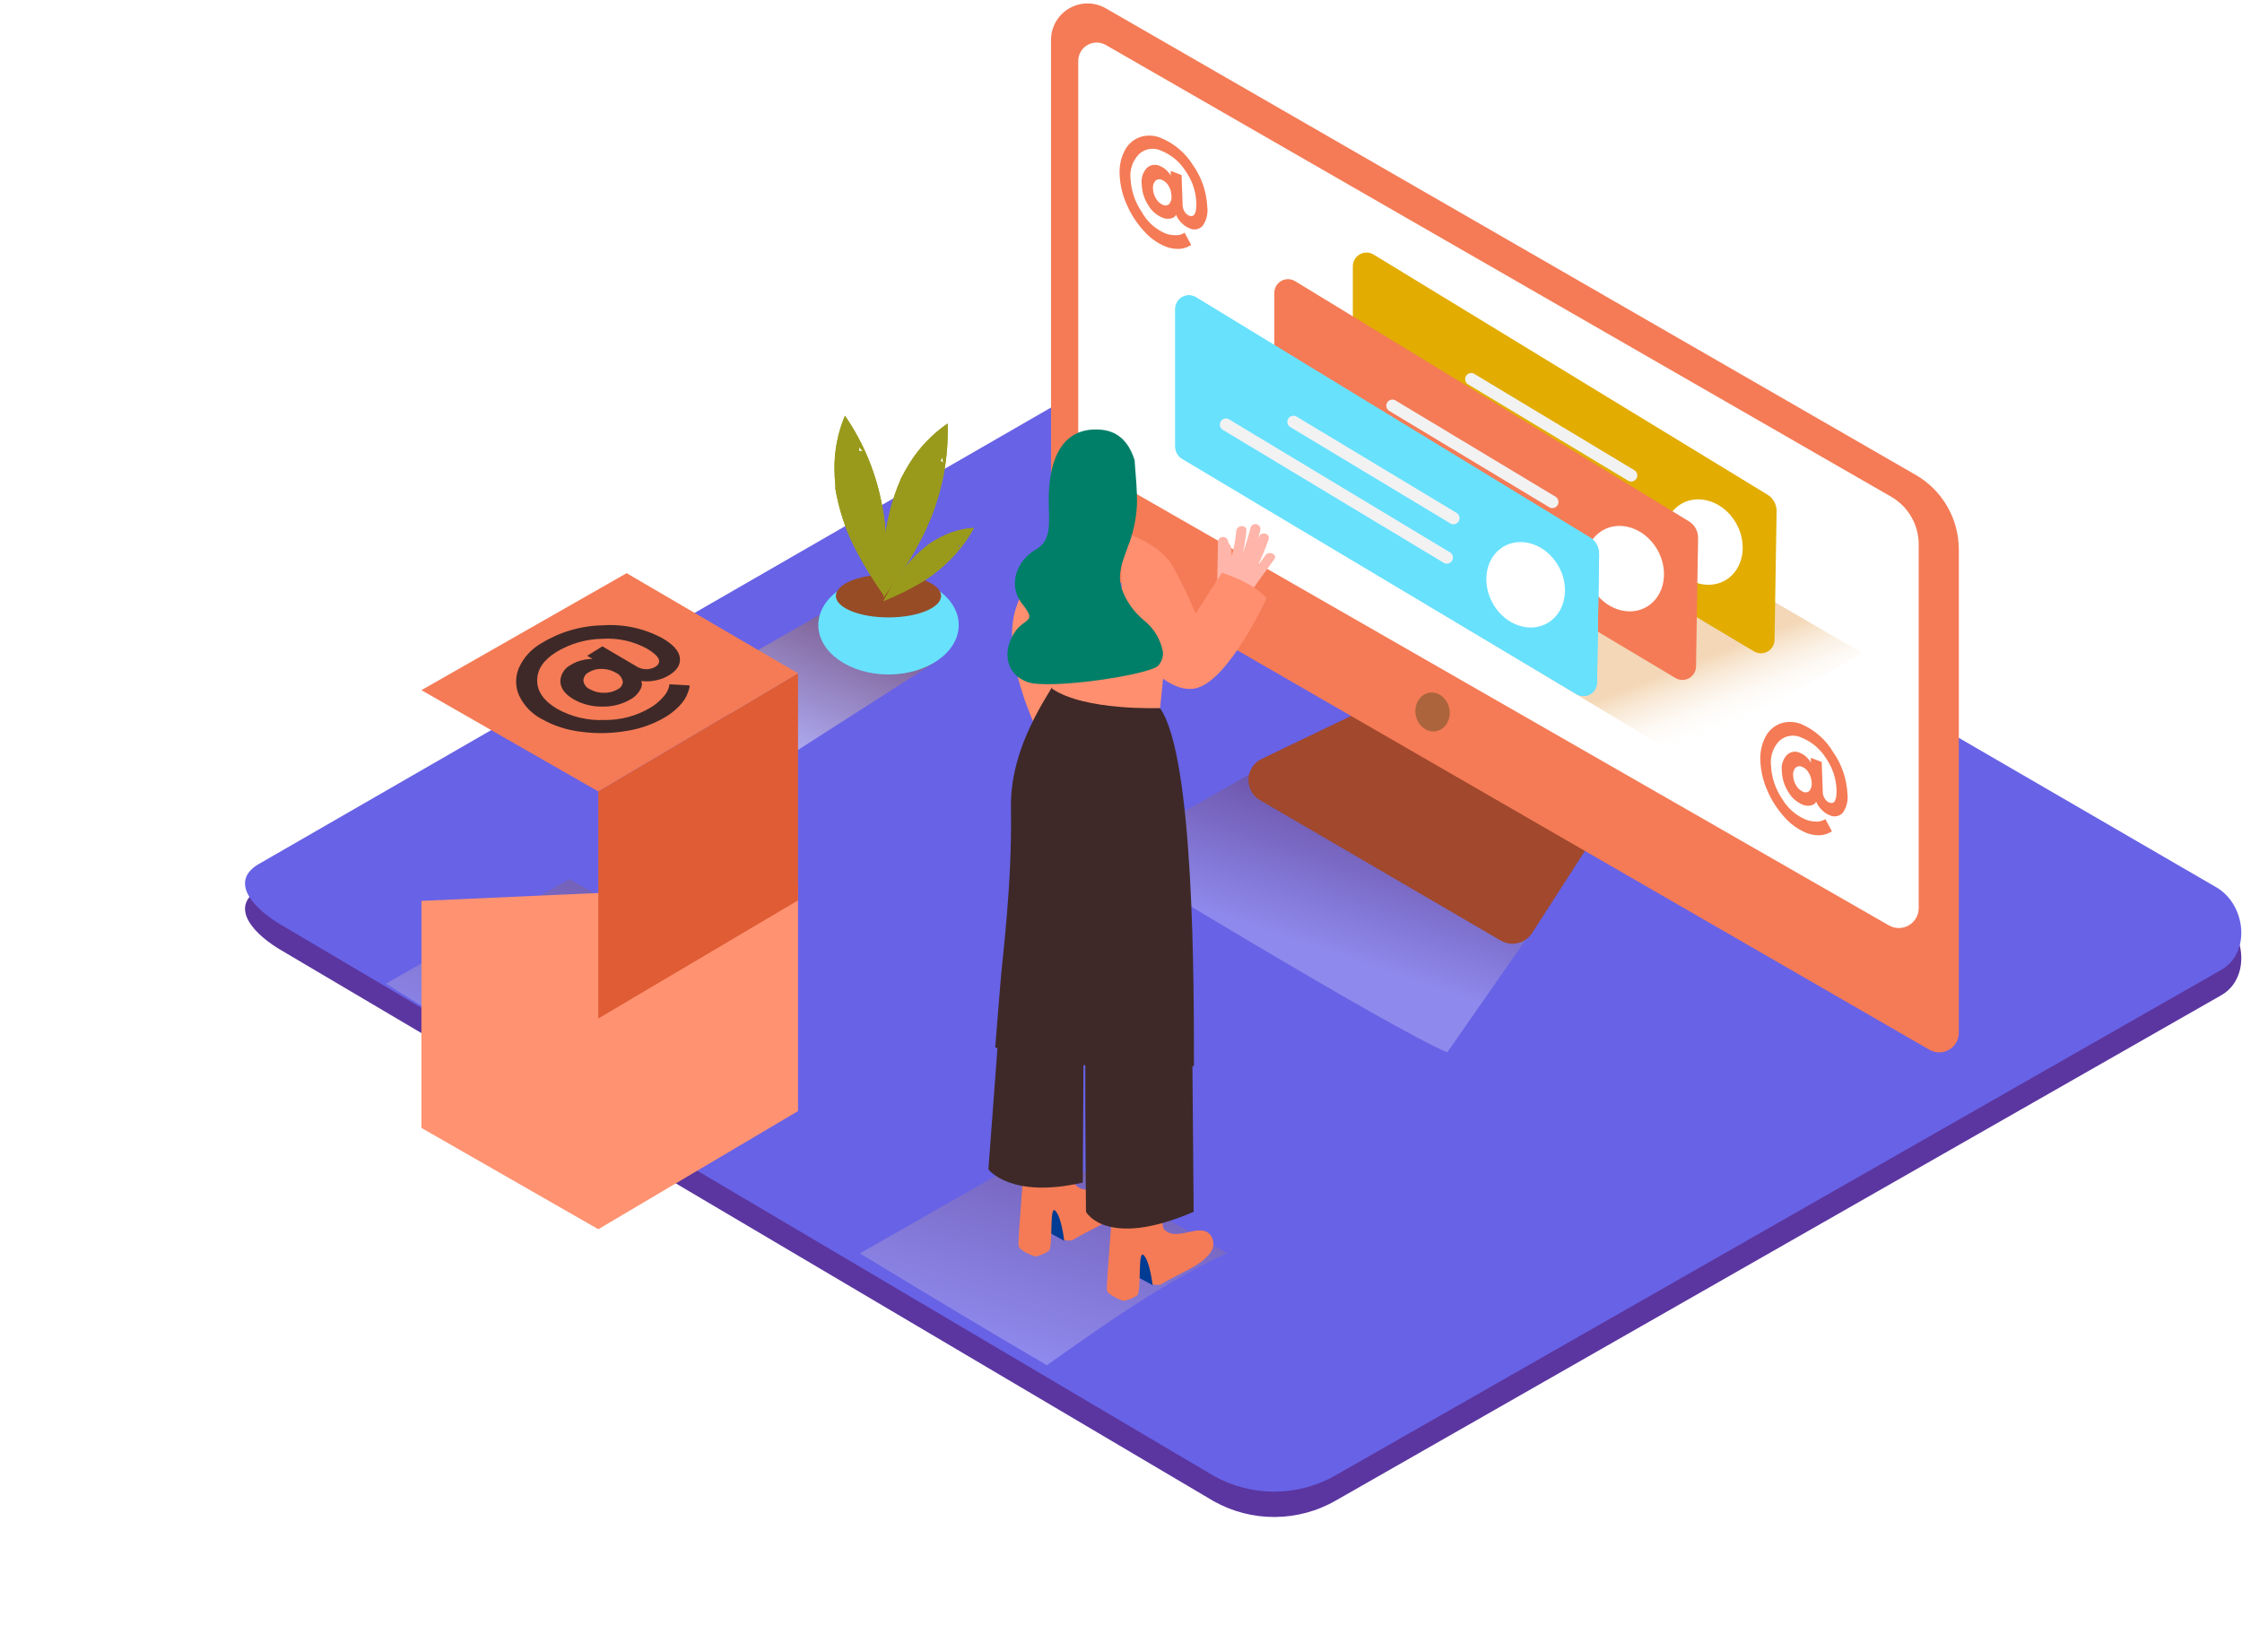 <svg width="266" height="196" viewBox="0 0 266 196" fill="none" xmlns="http://www.w3.org/2000/svg">
<g id="Group 4">
<g id="mention_isometric 2">
<g id="mention_isometric">
<path id="Path" d="M143.994 178.096L33.676 112.919C30.164 110.945 27.153 107.71 30.576 105.588L141.286 41.8C142.946 40.771 145.467 40.095 147.159 41.079L262.945 108.269C266.457 110.308 267.087 115.987 263.588 118.044L158.532 177.993C154.045 180.595 148.517 180.634 143.994 178.096Z" fill="#5B36A0"/>
<path id="Path Copy" d="M143.994 175.088L33.676 109.911C30.164 107.936 27.153 104.702 30.576 102.579L141.286 38.791C142.946 37.762 145.467 37.087 147.159 38.071L262.945 105.261C266.457 107.3 267.087 112.978 263.588 115.036L158.532 174.985C154.045 177.587 148.517 177.626 143.994 175.088Z" fill="#6862E6"/>
<g id="Path_2" style="mix-blend-mode:multiply" opacity="0.25">
<path d="M153.09 89.094L131.322 101.512C131.322 101.512 164.855 121.969 171.712 124.85L184.249 106.843" fill="url(#paint0_linear_0_9)"/>
</g>
<g id="Path_3" style="mix-blend-mode:multiply" opacity="0.25">
<path d="M145.57 148.67L123.796 136.277L102.022 148.695C102.022 148.695 113.362 155.615 124.201 161.969C131.084 157.101 137.973 152.181 145.57 148.67Z" fill="url(#paint1_linear_0_9)"/>
</g>
<g id="Path_4" style="mix-blend-mode:multiply" opacity="0.46">
<path d="M98.658 72.142L84.847 80.02C84.847 80.02 86.018 87.242 92.875 90.123L110.957 78.547" fill="url(#paint2_linear_0_9)"/>
</g>
<ellipse id="Oval" cx="105.418" cy="74.155" rx="8.33" ry="5.865" fill="#68E1FD"/>
<ellipse id="Oval_2" cx="105.412" cy="70.695" rx="6.24" ry="2.553" fill="#974C26"/>
<path id="Shape" fill-rule="evenodd" clip-rule="evenodd" d="M105.058 62.984C105.148 64.135 105.187 65.287 105.187 66.438C105.18 67.878 105.11 69.319 104.955 70.753C104.46 70.065 103.971 69.344 103.456 68.534C102.794 67.499 102.176 66.438 101.61 65.351C101.084 64.384 100.634 63.378 100.266 62.341C99.856 61.215 99.527 60.061 99.282 58.888C99.217 58.605 99.159 58.27 99.108 57.962V57.852V57.582C99.056 56.978 99.005 56.335 99.005 55.692C98.976 53.505 99.399 51.335 100.247 49.319C102.499 52.584 104.017 56.298 104.698 60.206C104.741 60.438 104.781 60.671 104.82 60.907C104.82 60.862 104.91 61.332 104.91 61.505L104.974 62.09C105.004 62.386 105.032 62.684 105.058 62.984ZM101.913 53.492C101.913 53.492 101.913 53.492 101.913 53.492H101.906C101.908 53.492 101.91 53.492 101.913 53.492ZM101.913 53.492C102.071 53.483 102.23 53.501 102.382 53.544C102.228 53.372 102.071 53.205 101.913 53.042C101.946 53.19 101.946 53.344 101.913 53.492Z" fill="#999A1C"/>
<path id="Shape_2" fill-rule="evenodd" clip-rule="evenodd" d="M109.085 64.348C108.538 65.396 107.972 66.354 107.329 67.325C106.55 68.541 105.688 69.711 104.833 70.849C104.775 70.007 104.775 69.132 104.775 68.174C104.775 66.946 104.826 65.724 104.942 64.502C105.022 63.404 105.187 62.314 105.438 61.242C105.7 60.072 106.046 58.922 106.473 57.801C106.589 57.505 106.711 57.216 106.833 56.926L106.833 56.926L106.866 56.824L106.994 56.586C107.284 56.026 107.592 55.473 107.927 54.939C109.089 53.081 110.622 51.483 112.43 50.245C112.56 54.213 111.83 58.162 110.288 61.82C110.198 62.03 110.105 62.245 110.011 62.463L109.76 63.017L109.497 63.55C109.364 63.816 109.226 64.082 109.085 64.348ZM111.793 54.27C111.75 54.416 111.675 54.55 111.574 54.663C111.7 54.729 111.815 54.813 111.915 54.913C111.881 54.708 111.84 54.493 111.793 54.27Z" fill="#999A1C"/>
<path id="Shape_3" fill-rule="evenodd" clip-rule="evenodd" d="M109.213 69.151C108.574 69.525 107.931 69.872 107.284 70.193C106.473 70.599 105.643 70.959 104.814 71.306C105.058 70.836 105.335 70.354 105.643 69.84C106.049 69.197 106.473 68.553 106.93 67.91C107.327 67.343 107.768 66.808 108.249 66.309C108.769 65.762 109.328 65.252 109.921 64.785L110.397 64.431L110.449 64.386L110.596 64.296C110.937 64.09 111.278 63.891 111.632 63.711C112.856 63.082 114.196 62.712 115.569 62.624C114.359 64.805 112.691 66.698 110.68 68.174L110.32 68.438L110.011 68.656L109.696 68.856L109.213 69.151ZM113.909 64.586C113.839 64.65 113.756 64.699 113.665 64.727V64.734C113.708 64.814 113.738 64.901 113.755 64.991C113.811 64.858 113.862 64.723 113.909 64.586Z" fill="#999A1C"/>
<path id="Shape_4" fill-rule="evenodd" clip-rule="evenodd" d="M105.058 62.984C105.148 64.135 105.187 65.287 105.187 66.438C105.18 67.878 105.11 69.319 104.955 70.753C104.46 70.065 103.971 69.344 103.456 68.534C102.794 67.499 102.176 66.438 101.61 65.351C101.084 64.384 100.634 63.378 100.266 62.341C99.856 61.215 99.527 60.061 99.282 58.888C99.217 58.605 99.159 58.27 99.108 57.962V57.852V57.582C99.056 56.978 99.005 56.335 99.005 55.692C98.976 53.505 99.399 51.335 100.247 49.319C102.499 52.584 104.017 56.298 104.698 60.206C104.741 60.438 104.781 60.671 104.82 60.907C104.82 60.862 104.91 61.332 104.91 61.505L104.974 62.09C105.004 62.386 105.032 62.684 105.058 62.984ZM101.913 53.492C101.913 53.492 101.913 53.492 101.913 53.492H101.906C101.908 53.492 101.91 53.492 101.913 53.492ZM101.913 53.492C102.071 53.483 102.23 53.501 102.382 53.544C102.228 53.372 102.071 53.205 101.913 53.042C101.946 53.19 101.946 53.344 101.913 53.492Z" fill="#999A1C"/>
<path id="Shape_5" fill-rule="evenodd" clip-rule="evenodd" d="M109.085 64.348C108.538 65.396 107.972 66.354 107.329 67.325C106.55 68.541 105.688 69.711 104.833 70.849C104.775 70.007 104.775 69.132 104.775 68.174C104.775 66.946 104.826 65.724 104.942 64.502C105.022 63.404 105.187 62.314 105.438 61.242C105.7 60.072 106.046 58.922 106.473 57.801C106.589 57.505 106.711 57.216 106.833 56.926L106.833 56.926L106.866 56.824L106.994 56.586C107.284 56.026 107.592 55.473 107.927 54.939C109.089 53.081 110.622 51.483 112.43 50.245C112.56 54.213 111.83 58.162 110.288 61.82C110.198 62.03 110.105 62.245 110.011 62.463L109.76 63.017L109.497 63.55C109.364 63.816 109.226 64.082 109.085 64.348ZM111.793 54.27C111.75 54.416 111.675 54.55 111.574 54.663C111.7 54.729 111.815 54.813 111.915 54.913C111.881 54.708 111.84 54.493 111.793 54.27Z" fill="#999A1C"/>
<path id="Shape_6" fill-rule="evenodd" clip-rule="evenodd" d="M109.213 69.151C108.574 69.525 107.931 69.872 107.284 70.193C106.473 70.599 105.643 70.959 104.814 71.306C105.058 70.836 105.335 70.354 105.643 69.84C106.049 69.197 106.473 68.553 106.93 67.91C107.327 67.343 107.768 66.808 108.249 66.309C108.769 65.762 109.328 65.252 109.921 64.785L110.397 64.431L110.449 64.386L110.596 64.296C110.937 64.09 111.278 63.891 111.632 63.711C112.856 63.082 114.196 62.712 115.569 62.624C114.359 64.805 112.691 66.698 110.68 68.174L110.32 68.438L110.011 68.656L109.696 68.856L109.213 69.151ZM113.909 64.586C113.839 64.65 113.756 64.699 113.665 64.727V64.734C113.708 64.814 113.738 64.901 113.755 64.991C113.811 64.858 113.862 64.723 113.909 64.586Z" fill="#999A1C"/>
<path id="Path_5" d="M161.735 84.245L149.687 90.033C148.762 90.477 148.158 91.396 148.118 92.422C148.077 93.447 148.607 94.411 149.494 94.927L178.048 111.583C179.331 112.332 180.976 111.938 181.779 110.689L188.72 99.898" fill="#A1482D"/>
<path id="Path_6" d="M227.264 56.328L131.194 0.984C129.852 0.213 128.201 0.215 126.862 0.989C125.522 1.763 124.697 3.193 124.697 4.74V62.316C124.697 63.602 125.383 64.791 126.498 65.434L228.917 124.541C229.636 124.958 230.523 124.958 231.242 124.543C231.962 124.127 232.405 123.359 232.403 122.528V65.19C232.4 61.529 230.44 58.15 227.264 56.328Z" fill="#F47B56"/>
<path id="Path_7" d="M131.2 5.338L224.369 58.926C226.394 60.092 227.642 62.25 227.643 64.586V107.743C227.642 108.584 227.193 109.36 226.466 109.781C225.738 110.202 224.842 110.205 224.112 109.788L129.097 55.306C128.373 54.891 127.926 54.121 127.926 53.286V7.235C127.926 6.455 128.341 5.734 129.016 5.343C129.691 4.952 130.523 4.95 131.2 5.338Z" fill="white"/>
<ellipse id="Oval_3" cx="169.964" cy="84.467" rx="2.026" ry="2.315" transform="rotate(-10.9 169.964 84.467)" fill="#AB643C"/>
<path id="Path_8" opacity="0.32" d="M156.242 63.891L199.539 89.898L220.928 77.467L182.712 55.229" fill="url(#paint3_linear_0_9)"/>
<path id="Path_9" d="M209.748 58.714L162.938 30.18C162.428 29.885 161.797 29.89 161.292 30.194C160.787 30.497 160.486 31.051 160.507 31.64V47.897C160.503 48.496 160.813 49.052 161.324 49.364L208.127 77.293C208.627 77.577 209.241 77.574 209.739 77.284C210.236 76.993 210.541 76.46 210.539 75.885L210.783 60.727C210.82 59.92 210.426 59.154 209.748 58.714Z" fill="#E2AC00"/>
<path id="Path_10" d="M198.549 67.081C200.228 69.428 203.18 70.084 205.136 68.553C207.091 67.023 207.316 63.878 205.637 61.537C203.959 59.197 201.006 58.534 199.05 60.065C197.095 61.595 196.87 64.734 198.549 67.081Z" fill="white"/>
<path id="Path_11" d="M193.956 55.814L174.864 44.322C174.524 44.163 174.119 44.288 173.929 44.612C173.739 44.935 173.826 45.35 174.131 45.569L193.223 57.061C193.562 57.221 193.967 57.095 194.157 56.772C194.348 56.448 194.26 56.033 193.956 55.814V55.814Z" fill="#F2F2F2"/>
<path id="Path_12" d="M193.171 60.483L166.856 44.643C166.523 44.527 166.155 44.666 165.982 44.973C165.809 45.281 165.882 45.667 166.154 45.891L192.438 61.737C192.778 61.896 193.183 61.77 193.373 61.447C193.563 61.123 193.475 60.709 193.171 60.489V60.483Z" fill="#F2F2F2"/>
<path id="Path_13" d="M200.408 61.865L153.624 33.338C153.113 33.043 152.483 33.048 151.978 33.351C151.472 33.655 151.172 34.209 151.192 34.798V51.048C151.185 51.648 151.492 52.207 152.003 52.521L198.806 80.451C199.312 80.741 199.936 80.737 200.437 80.438C200.938 80.139 201.239 79.593 201.225 79.01L201.469 63.852C201.491 63.049 201.087 62.294 200.408 61.865V61.865Z" fill="#F47B56"/>
<path id="Path_14" d="M189.209 70.232C190.888 72.579 193.84 73.235 195.796 71.705C197.751 70.174 197.976 67.029 196.297 64.689C194.618 62.348 191.666 61.685 189.71 63.216C187.755 64.746 187.53 67.885 189.209 70.232Z" fill="white"/>
<path id="Path_15" d="M184.616 58.965L165.511 47.473C165.171 47.314 164.766 47.44 164.576 47.763C164.386 48.086 164.473 48.501 164.778 48.721L183.87 60.213C184.209 60.372 184.614 60.246 184.805 59.923C184.995 59.599 184.907 59.184 184.603 58.965H184.616Z" fill="#F2F2F2"/>
<path id="Path_16" d="M183.825 63.666L157.516 47.801C157.176 47.642 156.771 47.767 156.581 48.091C156.391 48.414 156.478 48.829 156.782 49.048L183.098 64.888C183.438 65.047 183.843 64.921 184.033 64.598C184.223 64.275 184.135 63.86 183.831 63.64L183.825 63.666Z" fill="#F2F2F2"/>
<path id="Path_17" d="M188.668 63.782L141.871 35.254C141.361 34.959 140.731 34.964 140.225 35.268C139.72 35.571 139.419 36.125 139.44 36.714V52.965C139.436 53.563 139.746 54.12 140.257 54.431L187.06 82.361C187.566 82.651 188.19 82.647 188.691 82.348C189.192 82.049 189.494 81.503 189.479 80.92L189.723 65.762C189.744 64.963 189.344 64.211 188.668 63.782V63.782Z" fill="#68E1FD"/>
<path id="Path_18" d="M188.668 63.782L141.871 35.254C141.361 34.959 140.731 34.964 140.225 35.268C139.72 35.571 139.419 36.125 139.44 36.714V52.965C139.436 53.563 139.746 54.12 140.257 54.431L187.06 82.361C187.566 82.651 188.19 82.647 188.691 82.348C189.192 82.049 189.494 81.503 189.479 80.92L189.723 65.762C189.744 64.963 189.344 64.211 188.668 63.782V63.782Z" fill="#68E1FD"/>
<path id="Path_19" d="M177.463 72.148C179.142 74.496 182.094 75.152 184.05 73.621C186.005 72.091 186.23 68.946 184.552 66.605C182.873 64.264 179.92 63.602 177.965 65.132C176.009 66.663 175.803 69.801 177.463 72.148Z" fill="white"/>
<path id="Path_20" d="M172.87 60.881L153.772 49.389C153.432 49.23 153.027 49.356 152.837 49.679C152.647 50.003 152.734 50.418 153.038 50.637L172.13 62.129C172.47 62.288 172.875 62.162 173.065 61.839C173.255 61.516 173.168 61.101 172.864 60.881H172.87Z" fill="#F2F2F2"/>
<path id="Path_21" d="M172.079 65.557L145.763 49.717C145.423 49.558 145.018 49.684 144.828 50.007C144.638 50.331 144.726 50.746 145.03 50.965L171.345 66.804C171.685 66.963 172.09 66.838 172.28 66.514C172.47 66.191 172.383 65.776 172.079 65.557V65.557Z" fill="#F2F2F2"/>
<path id="Path_22" d="M127.25 62.187C124.226 64.789 121.939 68.14 120.618 71.904C118.29 78.335 124.111 88.843 124.111 88.843L133.168 81.672" fill="#FF8F6F"/>
<path id="Path_23" d="M126.273 147.21L123.815 145.853L124.459 142.342C124.459 142.342 128.119 142.689 128.44 143.988" fill="#003B94"/>
<path id="Path_24" d="M127.173 147.158C127.726 146.818 128.305 146.515 128.878 146.213C130.299 145.435 132.351 144.631 133.226 143.171C133.593 142.567 133.547 141.798 133.11 141.242C131.824 139.686 129.006 142.245 127.566 140.522C127.283 140.181 127.147 134.773 127.147 134.773L121.667 136.252C121.667 136.252 120.741 147.12 120.844 147.789C120.946 148.457 122.831 149.075 122.831 149.075C123.393 148.956 123.928 148.738 124.414 148.432C124.986 148.014 124.465 142.914 125.198 143.628C125.932 144.342 126.253 147.133 126.253 147.133C126.558 147.179 126.867 147.187 127.173 147.158Z" fill="#F47B56"/>
<path id="Path_25" d="M136.738 152.464L134.281 151.126L134.924 147.615C134.924 147.615 138.585 147.962 138.906 149.261" fill="#003B94"/>
<path id="Path_26" d="M137.665 152.412C138.218 152.072 138.797 151.769 139.369 151.467C140.791 150.689 142.843 149.885 143.718 148.425C144.085 147.821 144.039 147.052 143.602 146.496C142.315 144.94 139.498 147.499 138.057 145.776C137.774 145.435 137.639 140.027 137.639 140.027L132.158 141.506C132.158 141.506 131.226 152.412 131.329 153.056C131.432 153.699 133.316 154.342 133.316 154.342C133.878 154.223 134.413 154.005 134.899 153.699C135.471 153.281 134.95 148.181 135.683 148.895C136.417 149.609 136.738 152.4 136.738 152.4C137.045 152.442 137.357 152.446 137.665 152.412Z" fill="#F47B56"/>
<path id="Path_27" d="M118.882 117.133L117.267 138.721C117.267 138.721 119.84 142.271 128.466 140.297V140.297L128.55 125.744" fill="#3E2928"/>
<path id="Path_28" d="M128.846 121.409C128.659 123.268 128.846 143.769 128.846 143.769C128.846 143.769 131.232 148.232 141.621 143.769L141.473 126.348" fill="#3E2928"/>
<path id="Path_29" d="M118.078 124.264C118.785 124.753 119.03 122.239 119.769 122.67C122.461 124.232 125.317 125.492 128.286 126.425H128.35C128.493 126.356 128.658 126.347 128.807 126.402C128.957 126.456 129.077 126.569 129.141 126.715C130.976 127.262 132.843 127.691 134.731 128.001C137.156 128.387 139.163 126.592 141.653 126.47C141.653 116.94 141.698 89.814 137.639 84.026L125.629 79.988C125.571 80.978 119.801 87.666 119.943 95.82C120.104 105.01 118.907 113.679 118.701 116.554C118.669 117.043 118.103 123.744 118.078 124.264Z" fill="#3E2928"/>
<path id="Path_30" d="M138.745 73.068L137.639 84.001C137.639 84.001 128.678 84.361 124.819 81.698V72.425" fill="#FF8F6F"/>
<path id="Path_31" d="M150.137 65.872L149.224 67.119C149.711 66.105 150.14 65.063 150.51 64C150.768 63.274 149.603 62.984 149.346 63.711L149.211 64.084C149.322 63.698 149.428 63.31 149.526 62.92C149.606 62.599 149.41 62.273 149.089 62.193C148.767 62.113 148.442 62.309 148.362 62.631C148.11 63.64 147.807 64.636 147.455 65.615C147.651 64.745 147.793 63.865 147.879 62.978C147.957 62.213 146.754 62.245 146.683 62.978C146.583 63.987 146.402 64.987 146.143 65.968C146.143 65.625 146.111 65.282 146.046 64.939C146.028 64.766 145.937 64.609 145.795 64.508C145.763 64.373 145.725 64.245 145.68 64.11C145.585 63.832 145.305 63.662 145.015 63.706C144.725 63.751 144.509 63.997 144.502 64.29L144.425 68.791C144.207 69.258 143.924 69.691 143.583 70.078C144.161 70.478 144.72 70.907 145.255 71.364C145.733 71.767 146.188 72.197 146.619 72.65C147.005 72.17 147.376 71.681 147.732 71.184C147.776 71.146 147.815 71.103 147.847 71.055C148.919 69.469 150.026 67.908 151.166 66.373C151.643 65.846 150.594 65.261 150.137 65.872Z" fill="#FFB5A9"/>
<path id="Path_32" d="M133.059 63.1C133.059 63.1 137.292 64.238 139.009 66.959C140.085 68.841 141.032 70.794 141.846 72.804L144.972 67.949C144.972 67.949 148.767 69.113 150.272 70.978C150.272 70.978 145.77 80.817 141.846 81.66C137.922 82.502 133.754 75.885 133.754 75.885C133.754 75.885 132.892 78.65 133.059 75.698" fill="#FF8F6F"/>
<path id="Path_33" d="M135.748 73.615C134.517 72.614 133.589 71.291 133.065 69.795C132.557 68.065 133.194 66.547 133.786 64.939C134.426 63.346 134.8 61.657 134.892 59.943C134.944 58.258 134.751 56.573 134.635 54.894C134.618 54.822 134.618 54.748 134.635 54.676C134.069 52.779 132.911 51.171 130.627 50.978C124.716 50.476 124.381 57.023 124.426 59.685C124.472 62.348 124.755 64.148 122.793 65.261C120.831 66.373 119.416 69.293 121.287 71.653C123.159 74.013 121.48 73.152 120.232 75.248C118.985 77.344 119.306 79.962 121.866 80.907C124.426 81.853 136.327 80.078 137.42 78.978C137.808 78.535 138.009 77.958 137.98 77.37C137.713 75.89 136.92 74.557 135.748 73.615V73.615Z" fill="#007F68"/>
<path id="Shape_7" fill-rule="evenodd" clip-rule="evenodd" d="M143.235 24.508C143.144 22.755 142.565 21.062 141.563 19.621C140.671 18.18 139.354 17.052 137.793 16.392C136.994 16.036 136.09 15.99 135.259 16.264C134.466 16.544 133.811 17.12 133.432 17.872C132.975 18.767 132.771 19.769 132.84 20.772C132.896 21.964 133.175 23.136 133.664 24.225C134.151 25.366 134.825 26.418 135.658 27.338C136.36 28.156 137.24 28.802 138.231 29.229C138.579 29.368 138.945 29.461 139.318 29.505C139.602 29.543 139.889 29.543 140.173 29.505C140.395 29.474 140.611 29.414 140.817 29.325C140.947 29.274 141.074 29.213 141.196 29.145L141.325 29.055L140.546 27.608L140.289 27.749C140.028 27.87 139.74 27.923 139.453 27.904C139.011 27.908 138.574 27.823 138.166 27.653C136.996 27.116 136.032 26.213 135.42 25.081C134.651 23.934 134.207 22.601 134.133 21.222C134.009 20.126 134.39 19.033 135.169 18.251C135.906 17.599 136.967 17.464 137.845 17.91C139.026 18.401 140.023 19.252 140.694 20.341C141.441 21.412 141.871 22.671 141.936 23.974C141.983 25.291 141.696 25.826 141.074 25.582C140.852 25.486 140.667 25.322 140.546 25.113C140.404 24.896 140.324 24.645 140.315 24.386L140.186 20.772L138.9 20.27V20.843L138.784 20.637C138.652 20.448 138.496 20.278 138.321 20.129C138.115 19.942 137.878 19.794 137.62 19.691C137.099 19.436 136.474 19.533 136.057 19.936C135.582 20.459 135.363 21.165 135.458 21.865C135.485 22.73 135.743 23.571 136.204 24.302C136.587 24.976 137.179 25.506 137.89 25.814C138.188 25.949 138.52 25.989 138.842 25.929C139.034 25.901 139.216 25.824 139.369 25.704C139.43 25.638 139.482 25.565 139.524 25.486L139.678 25.788C139.826 26.048 140.013 26.284 140.231 26.489C140.474 26.741 140.768 26.938 141.093 27.068C141.626 27.351 142.283 27.237 142.688 26.791C143.152 26.126 143.347 25.311 143.235 24.508ZM138.99 23.241C139.032 23.581 138.937 23.924 138.726 24.193C138.528 24.389 138.227 24.436 137.98 24.309C137.635 24.16 137.348 23.902 137.163 23.576C136.937 23.216 136.811 22.804 136.796 22.38C136.751 22.042 136.855 21.702 137.079 21.447C137.296 21.252 137.611 21.21 137.87 21.344C138.201 21.488 138.474 21.736 138.649 22.052C138.862 22.413 138.98 22.822 138.99 23.241Z" fill="#F47B56"/>
<path id="Shape_8" fill-rule="evenodd" clip-rule="evenodd" d="M219.184 94.142C219.095 92.389 218.515 90.695 217.512 89.255C216.652 87.798 215.362 86.643 213.82 85.949C213.017 85.595 212.113 85.549 211.279 85.82C210.486 86.105 209.832 86.683 209.452 87.435C208.995 88.327 208.79 89.328 208.86 90.329C208.915 91.521 209.195 92.693 209.683 93.782C210.171 94.925 210.845 95.979 211.677 96.901C212.381 97.717 213.261 98.361 214.251 98.785C214.597 98.926 214.96 99.021 215.331 99.068C215.617 99.106 215.907 99.106 216.193 99.068C216.414 99.034 216.63 98.973 216.836 98.888C216.967 98.837 217.094 98.777 217.216 98.708L217.345 98.618L216.566 97.171L216.309 97.312C216.047 97.431 215.76 97.484 215.473 97.467C215.031 97.467 214.594 97.379 214.186 97.21C213.017 96.699 212.043 95.826 211.407 94.721C210.638 93.575 210.193 92.241 210.121 90.862C209.984 89.764 210.356 88.663 211.131 87.872C211.871 87.224 212.93 87.092 213.807 87.537C214.985 88.029 215.979 88.876 216.65 89.962C217.396 91.035 217.826 92.296 217.891 93.602C217.93 94.92 217.666 95.454 217.023 95.21C216.801 95.114 216.616 94.949 216.495 94.74C216.355 94.523 216.275 94.272 216.264 94.013L216.135 90.399L214.849 89.904V90.476L214.727 90.271C214.594 90.081 214.439 89.908 214.263 89.756C214.058 89.569 213.82 89.421 213.562 89.319C213.044 89.064 212.421 89.162 212.006 89.563C211.528 90.085 211.308 90.792 211.407 91.493C211.434 92.36 211.694 93.204 212.16 93.936C212.542 94.612 213.133 95.145 213.845 95.454C214.141 95.589 214.472 95.627 214.791 95.563C214.984 95.537 215.166 95.459 215.318 95.338C215.377 95.271 215.429 95.198 215.473 95.12L215.627 95.422C215.777 95.681 215.963 95.917 216.18 96.123C216.425 96.373 216.718 96.57 217.042 96.701C217.575 96.983 218.23 96.869 218.638 96.425C219.101 95.76 219.296 94.945 219.184 94.142ZM214.945 92.875C214.986 93.216 214.888 93.558 214.675 93.827C214.476 94.021 214.175 94.065 213.929 93.936C213.584 93.784 213.297 93.525 213.112 93.197C212.887 92.84 212.76 92.429 212.745 92.007C212.7 91.669 212.806 91.328 213.035 91.075C213.253 90.881 213.568 90.843 213.826 90.978C214.155 91.121 214.427 91.37 214.598 91.685C214.814 92.046 214.934 92.455 214.945 92.875Z" fill="#F47B56"/>
<g id="Path_34" style="mix-blend-mode:multiply" opacity="0.25">
<path d="M89.324 116.676L67.55 104.29L45.782 116.702C45.782 116.702 57.895 124.264 68.733 130.618C75.616 125.756 81.734 120.194 89.324 116.676Z" fill="url(#paint4_linear_0_9)"/>
</g>
</g>
</g>
<g id="Group 6">
<g id="Path_35" filter="url(#filter0_d_0_9)">
<path fill-rule="evenodd" clip-rule="evenodd" d="M50 81.878V108.813L70.984 120.831L94.678 106.818V79.883" fill="#FF9271"/>
</g>
<path id="Path_36" d="M70.984 93.896V120.831L94.678 106.818V79.883L70.984 93.896Z" fill="#DF5C34"/>
<path id="Path_37" d="M50 81.878L74.347 68L94.678 79.883L70.984 93.896L50 81.878Z" fill="#F47B56"/>
<path id="Shape_9" fill-rule="evenodd" clip-rule="evenodd" d="M78.645 75.747C76.474 74.558 74.01 74.016 71.541 74.182C68.951 74.228 66.421 74.968 64.214 76.324C63.056 76.983 62.135 77.991 61.581 79.204C61.119 80.254 61.119 81.45 61.581 82.5C62.14 83.691 63.071 84.668 64.233 85.283C65.673 86.097 67.26 86.616 68.902 86.809C70.709 87.06 72.544 87.027 74.341 86.713C75.989 86.462 77.573 85.892 79.004 85.033C79.5 84.73 79.962 84.373 80.381 83.969C80.699 83.667 80.982 83.332 81.226 82.968C81.395 82.698 81.533 82.41 81.636 82.109C81.708 81.921 81.766 81.728 81.809 81.531C81.813 81.459 81.813 81.386 81.809 81.314L79.433 81.179L79.343 81.583C79.214 81.99 78.995 82.362 78.703 82.673C78.265 83.181 77.748 83.614 77.172 83.956C75.506 84.944 73.599 85.45 71.663 85.418C69.719 85.5 67.79 85.04 66.09 84.09C64.534 83.173 63.733 82.032 63.733 80.749C63.72 79.441 64.47 78.314 65.981 77.37C67.643 76.356 69.545 75.809 71.49 75.785C73.325 75.665 75.157 76.072 76.768 76.959C78.284 77.857 78.6 78.582 77.716 79.133C77.068 79.482 76.289 79.482 75.641 79.133L71.471 76.677L69.671 77.799L70.311 78.184H69.959C69.614 78.203 69.273 78.261 68.941 78.357C68.525 78.465 68.127 78.636 67.762 78.864C66.987 79.232 66.489 80.011 66.481 80.871C66.519 81.666 67.032 82.359 68.031 82.949C69.088 83.556 70.291 83.86 71.509 83.827C72.686 83.85 73.847 83.544 74.859 82.942C75.294 82.696 75.656 82.34 75.91 81.91C76.062 81.678 76.151 81.411 76.166 81.134C76.152 81.017 76.122 80.903 76.076 80.794L76.563 80.832C77.009 80.846 77.455 80.8 77.889 80.698C78.418 80.591 78.923 80.391 79.382 80.108C80.349 79.524 80.759 78.832 80.663 78.036C80.567 77.241 79.888 76.478 78.645 75.747ZM73.072 79.813C73.488 79.993 73.788 80.368 73.873 80.813H73.899C73.905 81.223 73.669 81.598 73.296 81.769C72.805 82.06 72.241 82.206 71.669 82.192C71.075 82.206 70.488 82.057 69.972 81.762C69.561 81.582 69.275 81.2 69.216 80.755C69.226 80.328 69.473 79.942 69.857 79.755C70.324 79.475 70.863 79.337 71.407 79.358C71.993 79.358 72.567 79.515 73.072 79.813Z" fill="#3E2928"/>
</g>
</g>
<defs>
<filter id="filter0_d_0_9" x="0" y="54.883" width="144.678" height="140.947" filterUnits="userSpaceOnUse" color-interpolation-filters="sRGB">
<feFlood flood-opacity="0" result="BackgroundImageFix"/>
<feColorMatrix in="SourceAlpha" type="matrix" values="0 0 0 0 0 0 0 0 0 0 0 0 0 0 0 0 0 0 127 0" result="hardAlpha"/>
<feOffset dy="25"/>
<feGaussianBlur stdDeviation="25"/>
<feColorMatrix type="matrix" values="0 0 0 0 0.209 0 0 0 0 0.069 0 0 0 0 0.478 0 0 0 0.497 0"/>
<feBlend mode="normal" in2="BackgroundImageFix" result="effect1_dropShadow_0_9"/>
<feBlend mode="normal" in="SourceGraphic" in2="effect1_dropShadow_0_9" result="shape"/>
</filter>
<linearGradient id="paint0_linear_0_9" x1="152.88" y1="93.03" x2="147.356" y2="109.429" gradientUnits="userSpaceOnUse">
<stop stop-color="#78B46A"/>
<stop offset="0.03" stop-color="#7F3500"/>
<stop offset="1" stop-color="white"/>
</linearGradient>
<linearGradient id="paint1_linear_0_9" x1="116.638" y1="126.59" x2="107.345" y2="155.86" gradientUnits="userSpaceOnUse">
<stop stop-color="#78B46A"/>
<stop offset="0.03" stop-color="#7F3500"/>
<stop offset="1" stop-color="white"/>
</linearGradient>
<linearGradient id="paint2_linear_0_9" x1="93.623" y1="65.182" x2="85.025" y2="85.058" gradientUnits="userSpaceOnUse">
<stop stop-color="#78B46A"/>
<stop offset="0.03" stop-color="#7F3500"/>
<stop offset="1" stop-color="white"/>
</linearGradient>
<linearGradient id="paint3_linear_0_9" x1="214.611" y1="82.957" x2="211.253" y2="74.433" gradientUnits="userSpaceOnUse">
<stop stop-color="white" stop-opacity="0.01"/>
<stop offset="0.99" stop-color="#DC841E"/>
</linearGradient>
<linearGradient id="paint4_linear_0_9" x1="60.912" y1="94.437" x2="51.135" y2="123.753" gradientUnits="userSpaceOnUse">
<stop stop-color="#78B46A"/>
<stop offset="0.03" stop-color="#7F3500"/>
<stop offset="1" stop-color="white"/>
</linearGradient>
</defs>
</svg>
